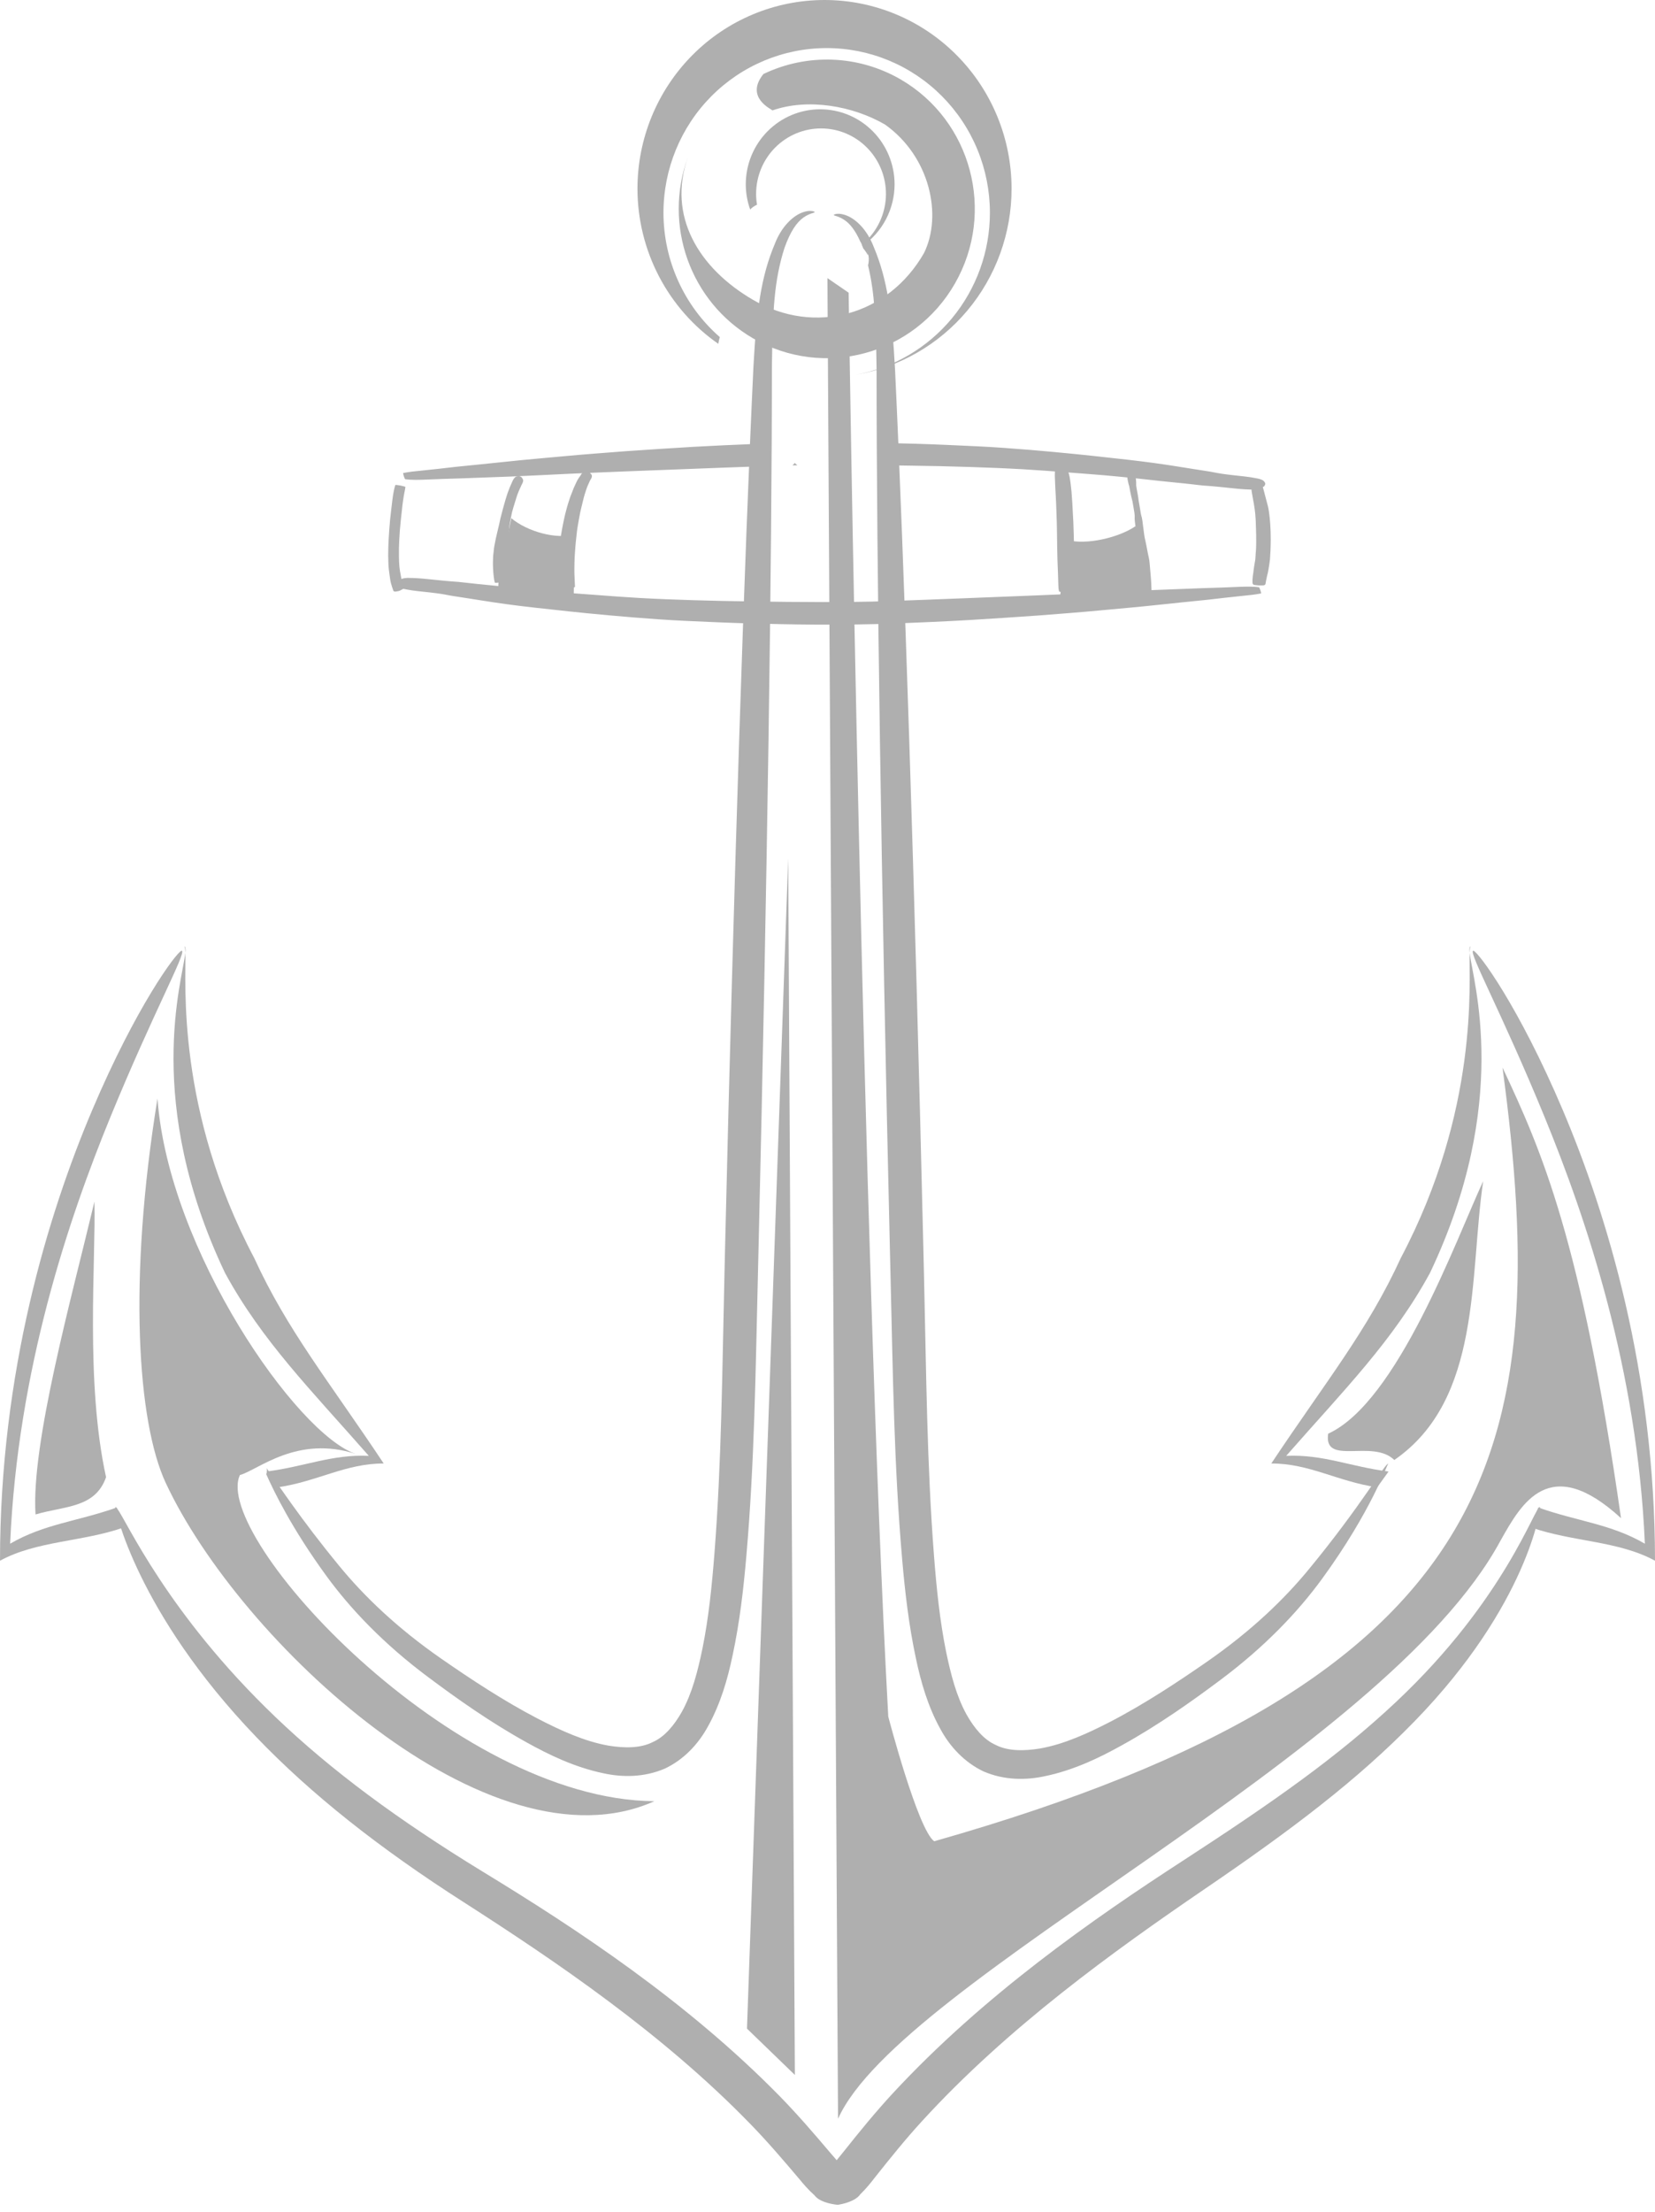 <svg width="131" height="175" viewBox="0 0 131 175" fill="none" xmlns="http://www.w3.org/2000/svg">
<path d="M75.59 22.427C78.824 16.774 76.901 9.548 71.296 6.287C67.963 4.353 63.901 4.192 60.427 5.857C58.951 7.697 61.041 8.629 61.146 8.734C63.945 7.757 67.486 8.365 70.053 9.855C73.62 12.388 74.607 17.049 73.138 20.023C70.316 24.956 64.495 26.57 59.604 23.724C55.32 21.229 52.788 17.095 54.463 12.4C52.467 17.805 54.633 23.874 59.586 26.758C65.191 30.019 72.356 28.08 75.59 22.427Z" fill="#AFAFAF"/>
<path d="M99.816 46.953C99.332 47.053 98.836 47.097 98.342 47.147C97.42 47.24 96.501 47.348 95.581 47.455C94.291 47.584 93.002 47.715 91.714 47.853C90.208 48.016 88.699 48.147 87.19 48.286C85.516 48.447 83.837 48.568 82.16 48.701C80.359 48.829 78.556 48.947 76.753 49.056C74.828 49.166 72.901 49.253 70.974 49.326C68.837 49.41 66.698 49.428 64.56 49.42C62.729 49.408 60.899 49.368 59.069 49.318C57.456 49.27 55.843 49.196 54.231 49.123C52.824 49.059 51.421 48.953 50.019 48.842C48.846 48.75 47.676 48.634 46.505 48.525C45.533 48.427 44.561 48.327 43.591 48.216C42.778 48.131 41.965 48.041 41.155 47.941C40.464 47.858 39.776 47.761 39.088 47.66C38.488 47.572 37.891 47.471 37.292 47.379C36.782 47.29 36.267 47.23 35.758 47.142C35.357 47.065 34.957 46.989 34.55 46.938C34.199 46.891 33.845 46.854 33.493 46.816C33.19 46.783 32.886 46.753 32.586 46.708C32.352 46.665 32.115 46.634 31.884 46.582C31.621 46.51 31.453 46.431 31.371 46.203C31.354 46.198 31.434 45.995 31.451 45.999C31.685 45.811 31.928 45.737 32.251 45.724C32.504 45.721 32.754 45.739 33.006 45.747C33.314 45.764 33.621 45.796 33.928 45.826C34.288 45.862 34.647 45.901 35.007 45.935C35.43 45.981 35.855 46.008 36.279 46.04C36.803 46.087 37.322 46.163 37.845 46.211C38.458 46.276 39.072 46.326 39.684 46.394C40.373 46.469 41.06 46.547 41.749 46.617C42.559 46.697 43.368 46.776 44.178 46.846C45.155 46.923 46.131 47.001 47.108 47.069C48.276 47.159 49.446 47.243 50.616 47.312C52.012 47.39 53.41 47.443 54.809 47.486C56.419 47.538 58.029 47.569 59.641 47.588C61.462 47.614 63.283 47.635 65.104 47.637C66.852 47.635 68.6 47.622 70.346 47.559C72.27 47.49 74.194 47.423 76.117 47.343C77.932 47.273 79.746 47.203 81.56 47.128C83.255 47.068 84.949 46.982 86.644 46.91C88.178 46.839 89.712 46.751 91.247 46.688C92.569 46.636 93.891 46.589 95.213 46.536C96.163 46.509 97.111 46.476 98.06 46.433C98.591 46.414 99.125 46.392 99.652 46.465C99.693 46.455 99.857 46.943 99.816 46.953V46.953Z" fill="#AFAFAF"/>
<path d="M14.573 74.879C14.639 74.883 14.664 75.061 14.673 75.39C14.711 75.063 14.691 74.886 14.573 74.879ZM14.673 75.39C14.414 77.641 11.382 87.194 17.811 100.716C20.741 106.094 24.568 109.92 29.192 115.189C26.265 115.057 24.126 116.043 21.09 116.43L21.989 117.678C25.133 117.217 27.368 115.783 30.372 115.794C26.036 109.276 22.752 105.273 20.123 99.538C13.922 87.809 14.735 77.728 14.673 75.39ZM14.368 75.226C13.946 75.355 10.764 79.668 7.311 87.802C3.773 96.139 0.002 108.607 0 123.486C2.898 121.903 6.525 122 9.801 120.853L9.236 119.277C6.192 120.362 3.486 120.574 0.802 122.14C1.398 108.364 5.431 96.438 8.757 88.338C12.12 80.15 14.734 75.423 14.4 75.227C14.393 75.222 14.381 75.222 14.368 75.226V75.226Z" fill="#AFAFAF"/>
<path d="M9.128 119.24C9.065 119.267 10.77 127.521 20.274 137.425C24.621 141.952 29.949 146.185 36.756 150.537C43.975 155.169 52.46 160.903 59.425 168.085C60.748 169.444 61.998 170.906 63.289 172.431C63.594 172.801 63.97 173.249 64.478 173.704C64.56 173.819 64.686 173.931 64.858 174.032C65.184 174.225 65.669 174.381 66.312 174.45C67.285 174.289 67.876 173.951 68.092 173.619C68.581 173.146 68.943 172.683 69.24 172.299C70.49 170.723 71.708 169.214 73.001 167.806C79.8 160.374 88.184 154.359 95.262 149.525C102.242 144.775 107.457 140.829 111.987 136.17C120.92 126.987 121.991 119.275 121.894 119.24C121.514 119.104 119.184 126.499 110.516 134.648C105.892 138.994 100.802 142.56 93.719 147.165C86.449 151.876 77.841 157.888 70.671 165.622C69.282 167.125 68.007 168.691 66.743 170.282C66.55 170.519 66.383 170.732 66.227 170.917C66.076 170.747 65.912 170.551 65.723 170.334C64.423 168.799 63.117 167.284 61.697 165.831C54.358 158.355 45.65 152.619 38.247 148.11C31.461 143.963 26.213 140.072 21.81 135.86C13.227 127.654 10.039 120.359 9.28 119.369C9.237 119.333 9.199 119.293 9.168 119.247C9.153 119.239 9.168 119.247 9.128 119.24Z" fill="#AFAFAF"/>
<path d="M66.419 16.915C66.14 16.902 65.992 16.982 65.993 17.006C65.994 17.079 66.374 17.082 66.871 17.428C67.303 17.728 67.707 18.246 68.091 19.102C68.193 19.261 68.262 19.453 68.326 19.648C68.676 20.059 68.765 20.389 68.684 20.058C68.66 20.004 68.635 19.951 68.617 19.896C68.603 19.851 68.657 19.982 68.676 20.026C68.68 20.041 68.68 20.044 68.684 20.058C68.711 20.12 68.737 20.182 68.747 20.249C68.791 20.513 68.766 20.758 68.709 20.999C69.238 23.177 69.332 25.427 69.385 29.257C69.381 44.211 69.752 69.831 70.44 98.901C70.44 98.899 70.489 100.93 70.489 100.928C70.68 108.908 70.767 115.941 71.404 123.308C71.635 125.993 71.939 128.598 72.489 131.171C72.894 133.111 73.456 135.042 74.447 136.825C75.201 138.211 76.343 139.44 77.85 140.158C79.496 140.868 81.23 140.86 82.728 140.53C85.003 140.054 87.046 139.067 88.82 138.077C91.702 136.482 94.341 134.609 96.581 132.934C100.122 130.291 102.735 127.536 104.638 124.931C108.612 119.48 109.817 115.771 109.886 115.816C109.689 115.689 107.785 119.079 103.625 124.133C101.653 126.535 99.042 129.045 95.546 131.472C93.278 133.043 90.64 134.799 87.854 136.243C86.117 137.135 84.237 138.006 82.311 138.345C81.082 138.545 79.793 138.568 78.806 138.058C77.871 137.644 77.113 136.729 76.51 135.663C75.707 134.207 75.263 132.505 74.883 130.664C74.394 128.24 74.135 125.74 73.93 123.098C73.368 115.804 73.325 108.911 73.137 100.865C73.137 100.863 73.089 98.839 73.089 98.837C72.4 69.761 71.557 44.148 70.845 29.214C70.603 24.776 70.241 22.109 69.168 19.558C68.626 18.133 67.734 17.352 67.059 17.071C66.801 16.963 66.587 16.923 66.419 16.915H66.419Z" fill="#AFAFAF"/>
<path d="M89.889 41.627C88.527 42.562 85.962 43.129 84.498 42.73L83.8 48.015L90.213 47.496C90.421 45.943 90.446 44.056 89.889 41.627Z" fill="#AFAFAF"/>
<path d="M65.264 0C61.337 2.02119e-05 57.571 1.573 54.794 4.374C52.017 7.174 50.458 10.972 50.458 14.933C50.461 17.347 51.045 19.725 52.159 21.862C53.273 23.999 54.885 25.832 56.855 27.203C56.886 27.028 56.925 26.852 56.973 26.669C55.575 25.448 54.454 23.937 53.685 22.241C52.916 20.544 52.517 18.7 52.516 16.835C52.516 13.379 53.877 10.065 56.3 7.621C58.722 5.178 62.009 3.805 65.435 3.804C67.132 3.804 68.812 4.141 70.379 4.796C71.947 5.451 73.371 6.411 74.571 7.621C75.771 8.831 76.722 10.267 77.372 11.848C78.021 13.429 78.355 15.124 78.355 16.835C78.354 19.89 77.289 22.848 75.346 25.191C73.402 27.534 70.704 29.114 67.723 29.655C71.174 29.069 74.308 27.269 76.569 24.573C78.829 21.878 80.069 18.463 80.07 14.933C80.07 10.972 78.51 7.174 75.733 4.374C72.957 1.573 69.191 2.02119e-05 65.264 0Z" fill="#AFAFAF"/>
<path d="M64.921 8.647C64.147 8.647 63.381 8.801 62.666 9.099C61.952 9.398 61.303 9.835 60.756 10.387C60.209 10.938 59.775 11.593 59.479 12.314C59.183 13.034 59.031 13.807 59.031 14.587C59.033 15.267 59.151 15.941 59.38 16.581C59.45 16.503 59.526 16.43 59.615 16.371C59.714 16.305 59.816 16.249 59.92 16.197C59.873 15.915 59.849 15.629 59.849 15.343C59.849 13.969 60.391 12.65 61.355 11.678C62.319 10.707 63.626 10.161 64.989 10.161C66.352 10.161 67.658 10.707 68.622 11.679C69.586 12.651 70.127 13.969 70.127 15.343C70.126 16.113 69.954 16.873 69.624 17.568C69.295 18.262 68.816 18.874 68.222 19.359C68.236 19.394 68.251 19.429 68.264 19.465C69.047 18.92 69.688 18.192 70.132 17.342C70.575 16.492 70.808 15.547 70.81 14.587C70.81 13.807 70.657 13.035 70.361 12.314C70.066 11.593 69.632 10.938 69.085 10.387C68.538 9.835 67.889 9.398 67.174 9.099C66.46 8.801 65.694 8.647 64.921 8.647Z" fill="#AFAFAF"/>
<path d="M64.065 16.687C63.898 16.695 63.683 16.736 63.426 16.843C62.75 17.125 61.859 17.905 61.316 19.331C60.244 21.881 59.882 24.549 59.639 28.986C58.927 43.921 58.084 69.534 57.395 98.61C57.395 98.608 57.348 100.64 57.348 100.637C57.159 108.684 57.117 115.576 56.554 122.87C56.349 125.513 56.091 128.012 55.602 130.437C55.221 132.277 54.777 133.98 53.975 135.435C53.371 136.501 52.614 137.417 51.678 137.83C50.692 138.34 49.402 138.317 48.173 138.118C46.247 137.779 44.368 136.908 42.631 136.016C39.844 134.571 37.206 132.816 34.938 131.244C31.442 128.818 28.831 126.308 26.859 123.906C23.76 120.14 21.919 117.309 21.097 116.157C21.151 116.315 21.143 116.483 21.072 116.637C21.72 118.09 23.124 120.97 25.846 124.704C27.749 127.309 30.362 130.064 33.904 132.706C36.143 134.381 38.783 136.254 41.665 137.849C43.439 138.839 45.481 139.826 47.757 140.303C49.254 140.632 50.988 140.64 52.634 139.93C54.141 139.213 55.283 137.984 56.038 136.597C57.029 134.814 57.59 132.884 57.995 130.944C58.545 128.37 58.849 125.766 59.08 123.08C59.717 115.713 59.804 108.68 59.996 100.701C59.996 100.699 60.044 98.676 60.044 98.673C60.732 69.604 61.103 43.984 61.099 29.03C61.161 24.527 61.274 22.206 62.093 19.622C62.565 18.298 63.067 17.58 63.613 17.2C64.111 16.854 64.49 16.852 64.491 16.779C64.492 16.755 64.344 16.675 64.065 16.687H64.065ZM20.621 115.587C20.612 115.584 20.604 115.584 20.598 115.588C20.604 115.585 20.629 115.644 20.649 115.684C20.711 115.714 20.766 115.748 20.816 115.785C20.731 115.681 20.657 115.598 20.621 115.587L20.621 115.587Z" fill="#AFAFAF"/>
<path d="M116.427 74.879C116.362 74.883 116.336 75.061 116.327 75.39C116.289 75.063 116.309 74.886 116.427 74.879ZM116.327 75.39C116.586 77.641 119.618 87.194 113.189 100.716C110.259 106.094 106.432 109.92 101.808 115.189C104.735 115.057 106.875 116.043 109.91 116.43L109.011 117.678C105.867 117.217 103.632 115.783 100.628 115.794C104.964 109.276 108.248 105.273 110.877 99.538C117.078 87.809 116.266 77.728 116.327 75.39ZM116.632 75.226C117.054 75.355 120.236 79.668 123.689 87.802C127.228 96.139 130.998 108.607 131 123.486C128.102 121.903 124.475 122 121.199 120.853L121.764 119.277C124.808 120.362 127.514 120.574 130.198 122.14C129.602 108.364 125.569 96.438 122.243 88.338C118.881 80.15 116.266 75.423 116.6 75.227C116.607 75.222 116.619 75.222 116.632 75.226L116.632 75.226Z" fill="#AFAFAF"/>
<path d="M32.091 38.537C32.074 38.684 32.038 38.828 32.01 38.973C31.97 39.179 31.935 39.387 31.906 39.596C31.865 39.847 31.842 40.102 31.814 40.355C31.782 40.63 31.752 40.904 31.723 41.18C31.694 41.441 31.672 41.703 31.651 41.965C31.632 42.211 31.616 42.458 31.603 42.704C31.59 42.933 31.581 43.162 31.577 43.391C31.573 43.589 31.575 43.786 31.577 43.983C31.579 44.144 31.583 44.304 31.589 44.465C31.597 44.593 31.606 44.721 31.616 44.85C31.627 44.966 31.644 45.082 31.662 45.198C31.682 45.304 31.702 45.41 31.721 45.517C31.736 45.599 31.751 45.68 31.767 45.762C31.785 45.836 31.805 45.909 31.826 45.982C31.85 46.06 31.872 46.139 31.895 46.217C31.912 46.28 31.934 46.342 31.956 46.403C31.991 46.477 32.005 46.515 31.943 46.576C31.817 46.649 31.89 46.609 31.721 46.694C31.726 46.71 31.509 46.788 31.503 46.772C31.312 46.809 31.398 46.802 31.246 46.806C31.15 46.794 31.134 46.743 31.108 46.656C31.083 46.586 31.061 46.514 31.036 46.444C31.008 46.358 30.979 46.271 30.956 46.182C30.932 46.086 30.906 45.989 30.892 45.89C30.879 45.806 30.868 45.722 30.855 45.638C30.838 45.526 30.822 45.414 30.81 45.301C30.793 45.172 30.774 45.043 30.764 44.913C30.751 44.773 30.743 44.633 30.741 44.493C30.735 44.325 30.729 44.157 30.727 43.989C30.726 43.783 30.73 43.578 30.735 43.373C30.743 43.137 30.749 42.901 30.764 42.665C30.779 42.413 30.793 42.161 30.812 41.909C30.831 41.641 30.854 41.373 30.879 41.105C30.908 40.827 30.938 40.548 30.973 40.271C31.004 40.012 31.038 39.754 31.066 39.495C31.098 39.27 31.129 39.045 31.176 38.822C31.21 38.676 31.24 38.527 31.287 38.384C31.298 38.326 32.102 38.48 32.091 38.537L32.091 38.537Z" fill="#AFAFAF"/>
<path d="M99.967 38.569C99.998 38.667 100.024 38.768 100.049 38.868C100.078 38.994 100.11 39.12 100.147 39.244C100.188 39.382 100.225 39.521 100.257 39.661C100.295 39.795 100.329 39.93 100.364 40.065C100.399 40.211 100.422 40.358 100.445 40.506C100.468 40.657 100.484 40.809 100.5 40.96C100.512 41.111 100.525 41.262 100.54 41.413C100.552 41.562 100.559 41.711 100.566 41.86C100.576 42.008 100.576 42.156 100.579 42.304C100.58 42.439 100.585 42.574 100.585 42.709C100.585 42.83 100.583 42.951 100.579 43.073C100.577 43.174 100.573 43.275 100.571 43.376C100.568 43.461 100.566 43.547 100.562 43.632C100.556 43.707 100.553 43.782 100.546 43.857C100.543 43.924 100.538 43.991 100.536 44.057C100.534 44.129 100.529 44.2 100.523 44.271C100.514 44.355 100.501 44.438 100.488 44.522C100.475 44.595 100.464 44.669 100.456 44.743C100.444 44.825 100.43 44.907 100.416 44.989C100.404 45.05 100.394 45.111 100.384 45.172C100.377 45.228 100.361 45.283 100.351 45.339C100.336 45.398 100.32 45.456 100.305 45.515C100.293 45.553 100.285 45.592 100.277 45.632C100.271 45.67 100.264 45.708 100.257 45.746C100.25 45.787 100.237 45.826 100.228 45.866C100.221 45.898 100.216 45.931 100.211 45.963C100.202 45.999 100.198 46.036 100.19 46.072C100.188 46.109 100.18 46.146 100.173 46.183C100.171 46.217 100.151 46.24 100.129 46.265C100.08 46.312 100.018 46.312 99.954 46.318C99.782 46.322 99.879 46.32 99.664 46.32C99.664 46.322 99.634 46.321 99.634 46.319C99.42 46.299 99.516 46.309 99.346 46.29C99.282 46.28 99.218 46.274 99.177 46.218C99.158 46.191 99.142 46.166 99.142 46.131C99.139 46.09 99.136 46.049 99.139 46.009C99.137 45.96 99.139 45.912 99.139 45.863C99.141 45.816 99.147 45.77 99.154 45.723C99.156 45.681 99.156 45.641 99.162 45.599C99.169 45.555 99.175 45.511 99.182 45.467C99.19 45.419 99.199 45.37 99.204 45.321C99.213 45.275 99.219 45.228 99.221 45.181C99.228 45.128 99.229 45.074 99.24 45.021C99.249 44.955 99.259 44.889 99.27 44.824C99.282 44.752 99.292 44.68 99.304 44.608C99.317 44.522 99.331 44.437 99.348 44.352C99.358 44.297 99.368 44.243 99.368 44.186C99.374 44.126 99.377 44.066 99.38 44.005C99.382 43.932 99.388 43.86 99.394 43.787C99.399 43.715 99.406 43.644 99.411 43.573C99.417 43.495 99.423 43.418 99.424 43.341C99.429 43.244 99.427 43.147 99.431 43.05C99.433 42.938 99.434 42.827 99.432 42.716C99.43 42.583 99.433 42.45 99.43 42.318C99.427 42.177 99.42 42.036 99.418 41.895C99.415 41.752 99.409 41.609 99.405 41.467C99.402 41.324 99.398 41.181 99.386 41.038C99.378 40.9 99.368 40.762 99.354 40.624C99.342 40.496 99.326 40.368 99.308 40.241C99.291 40.108 99.265 39.976 99.245 39.843C99.218 39.705 99.194 39.566 99.169 39.427C99.15 39.296 99.126 39.167 99.1 39.038C99.08 38.921 99.059 38.803 99.054 38.684C99.046 38.619 99.962 38.502 99.97 38.567L99.967 38.569Z" fill="#AFAFAF"/>
<path d="M39.17 46.097C39.12 45.935 39.099 45.766 39.078 45.598C39.053 45.386 39.036 45.173 39.027 44.959C39.015 44.726 39.014 44.493 39.025 44.259C39.024 44.017 39.059 43.778 39.086 43.538C39.1 43.32 39.148 43.106 39.19 42.892C39.227 42.691 39.267 42.491 39.319 42.293C39.367 42.112 39.405 41.928 39.448 41.745C39.495 41.579 39.526 41.409 39.562 41.241C39.592 41.082 39.631 40.926 39.675 40.771C39.711 40.626 39.75 40.483 39.787 40.339C39.826 40.202 39.859 40.065 39.9 39.929C39.944 39.774 39.986 39.619 40.034 39.465C40.084 39.315 40.128 39.164 40.178 39.014C40.228 38.867 40.285 38.722 40.343 38.578C40.405 38.425 40.472 38.274 40.541 38.124C40.618 37.957 40.688 37.801 40.85 37.708C41.016 37.669 40.926 37.681 41.12 37.679C41.126 37.667 41.301 37.76 41.295 37.773C41.391 37.92 41.355 37.847 41.409 37.989C41.422 38.148 41.332 38.268 41.265 38.408C41.199 38.547 41.135 38.687 41.075 38.829C41.021 38.959 40.967 39.09 40.922 39.224C40.873 39.37 40.828 39.517 40.785 39.664C40.738 39.812 40.688 39.96 40.647 40.11C40.611 40.24 40.569 40.368 40.537 40.5C40.503 40.638 40.476 40.778 40.447 40.917C40.423 41.069 40.394 41.22 40.363 41.371C40.336 41.533 40.307 41.695 40.3 41.859C40.286 42.04 40.266 42.221 40.264 42.403C40.263 42.596 40.256 42.789 40.253 42.982C40.253 43.184 40.263 43.385 40.255 43.587C40.259 43.803 40.28 44.019 40.29 44.236C40.311 44.452 40.329 44.669 40.346 44.886C40.363 45.082 40.375 45.279 40.393 45.475C40.404 45.593 40.418 45.711 40.427 45.829C40.446 45.918 39.189 46.187 39.17 46.097L39.17 46.097Z" fill="#AFAFAF"/>
<path d="M44.367 46.636C44.318 46.469 44.298 46.296 44.279 46.124C44.255 45.875 44.238 45.625 44.227 45.375C44.215 45.082 44.218 44.789 44.223 44.495C44.231 44.192 44.25 43.889 44.27 43.586C44.294 43.293 44.323 43 44.358 42.708C44.387 42.426 44.438 42.148 44.488 41.869C44.534 41.609 44.59 41.351 44.643 41.092C44.689 40.868 44.744 40.645 44.803 40.424C44.856 40.226 44.908 40.029 44.969 39.833C45.021 39.661 45.081 39.492 45.136 39.32C45.19 39.165 45.261 39.017 45.316 38.863C45.368 38.709 45.43 38.56 45.503 38.414C45.568 38.278 45.626 38.139 45.697 38.005C45.763 37.878 45.849 37.762 45.935 37.648C46.011 37.516 46.081 37.394 46.217 37.32C46.371 37.279 46.28 37.29 46.492 37.317C46.501 37.301 46.73 37.423 46.721 37.44C46.851 37.593 46.817 37.515 46.854 37.658C46.851 37.801 46.773 37.905 46.699 38.024C46.651 38.134 46.602 38.244 46.552 38.353C46.5 38.473 46.447 38.592 46.409 38.718C46.368 38.858 46.321 38.997 46.275 39.136C46.227 39.282 46.196 39.432 46.157 39.58C46.112 39.745 46.075 39.912 46.035 40.079C45.991 40.267 45.943 40.453 45.906 40.643C45.863 40.856 45.827 41.069 45.789 41.282C45.743 41.528 45.704 41.775 45.671 42.023C45.639 42.289 45.616 42.556 45.584 42.822C45.557 43.101 45.531 43.38 45.514 43.659C45.494 43.945 45.476 44.231 45.47 44.517C45.464 44.79 45.458 45.063 45.465 45.336C45.472 45.569 45.48 45.803 45.494 46.036C45.501 46.167 45.511 46.297 45.512 46.428C45.527 46.51 44.382 46.717 44.367 46.635L44.367 46.636Z" fill="#AFAFAF"/>
<path d="M83.832 46.791C83.78 46.62 83.777 46.438 83.771 46.261C83.763 45.96 83.755 45.658 83.743 45.357C83.726 44.994 83.713 44.631 83.701 44.268C83.692 43.906 83.683 43.545 83.678 43.184C83.673 42.86 83.67 42.537 83.666 42.213C83.665 41.927 83.658 41.641 83.649 41.356C83.643 41.1 83.631 40.844 83.624 40.588C83.615 40.354 83.608 40.119 83.598 39.885C83.588 39.677 83.579 39.469 83.569 39.261C83.559 39.084 83.547 38.907 83.539 38.731C83.531 38.576 83.53 38.422 83.518 38.267C83.516 38.135 83.509 38.002 83.502 37.87C83.496 37.739 83.49 37.608 83.496 37.476C83.509 37.355 83.498 37.232 83.505 37.111C83.508 37.001 83.504 36.893 83.53 36.787C83.579 36.653 83.653 36.547 83.766 36.463C83.763 36.446 84.005 36.417 84.007 36.434C84.136 36.483 84.241 36.561 84.331 36.667C84.397 36.766 84.425 36.881 84.462 36.993C84.503 37.114 84.526 37.242 84.569 37.362C84.609 37.49 84.641 37.621 84.667 37.752C84.693 37.894 84.713 38.037 84.733 38.18C84.749 38.337 84.773 38.493 84.788 38.65C84.807 38.833 84.826 39.015 84.836 39.198C84.85 39.409 84.868 39.62 84.88 39.832C84.893 40.067 84.906 40.302 84.917 40.538C84.933 40.797 84.948 41.055 84.959 41.315C84.972 41.607 84.982 41.9 84.988 42.193C84.995 42.515 85.004 42.836 85.014 43.158C85.026 43.516 85.035 43.874 85.047 44.232C85.059 44.597 85.071 44.962 85.078 45.327C85.083 45.638 85.088 45.95 85.076 46.261C85.07 46.438 85.067 46.62 85.015 46.791C85.015 46.876 83.832 46.876 83.832 46.791L83.832 46.791Z" fill="#AFAFAF"/>
<path d="M89.896 47.504C89.864 47.325 89.856 47.142 89.848 46.961C89.839 46.708 89.835 46.454 89.839 46.2C89.84 45.923 89.859 45.648 89.874 45.372C89.887 45.103 89.906 44.836 89.922 44.568C89.935 44.329 89.96 44.092 89.973 43.853C89.974 43.627 89.966 43.402 89.957 43.176C89.952 42.97 89.965 42.766 89.963 42.56C89.96 42.377 89.942 42.196 89.922 42.014C89.902 41.85 89.881 41.686 89.861 41.522C89.841 41.363 89.82 41.205 89.812 41.044C89.825 40.883 89.817 40.727 89.793 40.568C89.77 40.415 89.742 40.264 89.716 40.112C89.691 39.968 89.667 39.824 89.642 39.681C89.613 39.549 89.575 39.421 89.545 39.289C89.513 39.154 89.486 39.016 89.458 38.879C89.431 38.744 89.413 38.607 89.384 38.472C89.338 38.343 89.307 38.211 89.28 38.076C89.256 37.953 89.237 37.828 89.226 37.703C89.224 37.572 89.288 37.528 89.384 37.467C89.381 37.447 89.634 37.403 89.637 37.422C89.748 37.449 89.826 37.469 89.863 37.598C89.892 37.723 89.908 37.851 89.919 37.979C89.933 38.115 89.94 38.251 89.932 38.388C89.941 38.518 89.97 38.645 89.991 38.774C90.016 38.909 90.043 39.043 90.066 39.178C90.091 39.317 90.109 39.456 90.125 39.596C90.148 39.739 90.173 39.882 90.2 40.024C90.228 40.18 90.251 40.337 90.277 40.493C90.301 40.656 90.332 40.814 90.385 40.969C90.418 41.125 90.438 41.284 90.456 41.444C90.477 41.61 90.5 41.776 90.521 41.941C90.545 42.125 90.564 42.309 90.597 42.491C90.636 42.693 90.69 42.89 90.727 43.092C90.767 43.319 90.812 43.544 90.856 43.77C90.914 44.025 90.973 44.281 90.996 44.542C91.023 44.813 91.045 45.084 91.066 45.356C91.088 45.628 91.115 45.9 91.127 46.173C91.14 46.42 91.146 46.667 91.153 46.914C91.156 47.076 91.163 47.238 91.154 47.4C91.16 47.499 89.905 47.602 89.898 47.504L89.896 47.504Z" fill="#AFAFAF"/>
<path d="M70.185 35.056C70.354 35.491 70.451 35.879 70.453 36.311C70.584 36.068 70.721 35.801 70.866 35.489C70.901 35.413 70.863 35.322 70.862 35.238C70.861 35.176 70.856 35.127 70.854 35.069C70.631 35.064 70.408 35.06 70.185 35.056V35.056ZM71.084 35.076C71.047 35.687 70.923 36.258 70.531 36.822C71.012 36.828 71.494 36.834 71.975 36.841C73.582 36.862 75.187 36.895 76.792 36.949C78.186 36.994 79.58 37.049 80.972 37.128C82.139 37.198 83.304 37.284 84.468 37.375C85.443 37.444 86.415 37.524 87.388 37.602C88.196 37.673 89.003 37.753 89.809 37.834C90.496 37.905 91.181 37.984 91.867 38.06C92.477 38.129 93.09 38.178 93.7 38.245C94.222 38.293 94.739 38.371 95.26 38.418C95.684 38.45 96.107 38.477 96.529 38.524C96.888 38.558 97.245 38.598 97.604 38.635C97.909 38.665 98.216 38.698 98.523 38.715C98.774 38.724 99.024 38.741 99.275 38.739C99.598 38.726 99.84 38.652 100.074 38.464C100.091 38.469 100.172 38.266 100.155 38.261C100.075 38.032 99.907 37.954 99.645 37.881C99.415 37.828 99.179 37.797 98.946 37.754C98.646 37.709 98.344 37.678 98.043 37.646C97.691 37.607 97.339 37.57 96.989 37.522C96.583 37.471 96.185 37.394 95.786 37.317C95.278 37.228 94.764 37.167 94.257 37.077C93.659 36.985 93.065 36.883 92.467 36.794C91.782 36.693 91.097 36.595 90.408 36.511C89.6 36.41 88.791 36.319 87.981 36.233C87.014 36.121 86.044 36.02 85.076 35.921C83.909 35.81 82.743 35.692 81.574 35.599C80.177 35.487 78.778 35.379 77.376 35.313C75.769 35.238 74.162 35.162 72.553 35.112C72.063 35.098 71.574 35.088 71.084 35.076ZM60.559 35.094C60.311 35.104 60.062 35.114 59.813 35.124C59.76 35.373 59.751 35.728 59.8 36.22C59.808 36.304 59.816 36.389 59.825 36.474C59.852 36.585 59.89 36.69 59.83 36.526C59.828 36.509 59.826 36.491 59.825 36.474C59.82 36.456 59.816 36.444 59.812 36.427C59.746 36.086 59.584 35.747 59.628 35.402C59.641 35.3 59.655 35.22 59.669 35.13C58.085 35.193 56.502 35.263 54.92 35.352C53.122 35.459 51.325 35.574 49.528 35.7C47.855 35.831 46.18 35.95 44.511 36.109C43.006 36.246 41.5 36.376 39.998 36.537C38.714 36.673 37.428 36.803 36.141 36.93C35.224 37.035 34.306 37.143 33.386 37.234C32.894 37.283 32.399 37.327 31.916 37.427C31.875 37.437 32.036 37.925 32.077 37.915C32.602 37.988 33.135 37.967 33.665 37.949C34.611 37.907 35.556 37.874 36.503 37.849C37.821 37.797 39.14 37.752 40.459 37.703C41.99 37.641 43.519 37.555 45.049 37.486C46.739 37.416 48.428 37.332 50.119 37.274C51.928 37.201 53.737 37.133 55.546 37.066C57.195 36.999 58.843 36.944 60.492 36.887C60.424 36.343 60.367 35.558 60.559 35.094L60.559 35.094ZM62.908 36.635C62.852 36.696 62.782 36.766 62.733 36.823C62.86 36.821 62.987 36.819 63.114 36.816C63.045 36.756 62.977 36.697 62.908 36.635Z" fill="#AFAFAF"/>
<path d="M40.471 40.998C41.732 42.067 44.106 42.715 45.462 42.259L45.408 47.834L39.471 47.24C39.278 45.463 39.955 43.776 40.471 40.998H40.471Z" fill="#AFAFAF"/>
<path d="M66.334 167.64L65.495 22.005L67.173 23.16C67.173 23.16 68.261 98.433 70.31 135.818C70.31 135.818 72.647 144.754 73.945 145.683C118.855 132.929 122.994 114.655 118.929 84.464C122.011 91.029 125.148 98.059 128.31 120.119C122.627 114.908 120.414 118.987 118.773 121.894C109.609 138.9 71.266 156.618 66.334 167.64Z" fill="#AFAFAF"/>
<path d="M62.917 164.172L59.127 160.508L62.389 67.919L62.917 164.172Z" fill="#AFAFAF"/>
<path d="M12.466 86.916C10.131 101.252 10.875 112.516 13.118 117.328C18.97 129.884 38.757 148.348 51.795 142.514C35.759 142.392 16.739 121.507 18.99 116.708C20.441 116.299 23.525 113.523 28.185 115.045C23.525 113.523 13.331 98.9 12.466 86.916Z" fill="#AFAFAF"/>
<path d="M8.395 116.875C6.739 109.351 7.593 99.713 7.474 95.075C5.697 102.558 2.449 114.216 2.812 119.826C5.115 119.139 7.531 119.343 8.395 116.875Z" fill="#AFAFAF"/>
<path d="M105.129 113.436C110.611 110.936 115.243 98.11 117.401 93.45C116.296 100.903 117.318 110.729 110.365 115.517C108.649 113.824 104.749 116.024 105.129 113.436Z" fill="#AFAFAF"/>
</svg>
